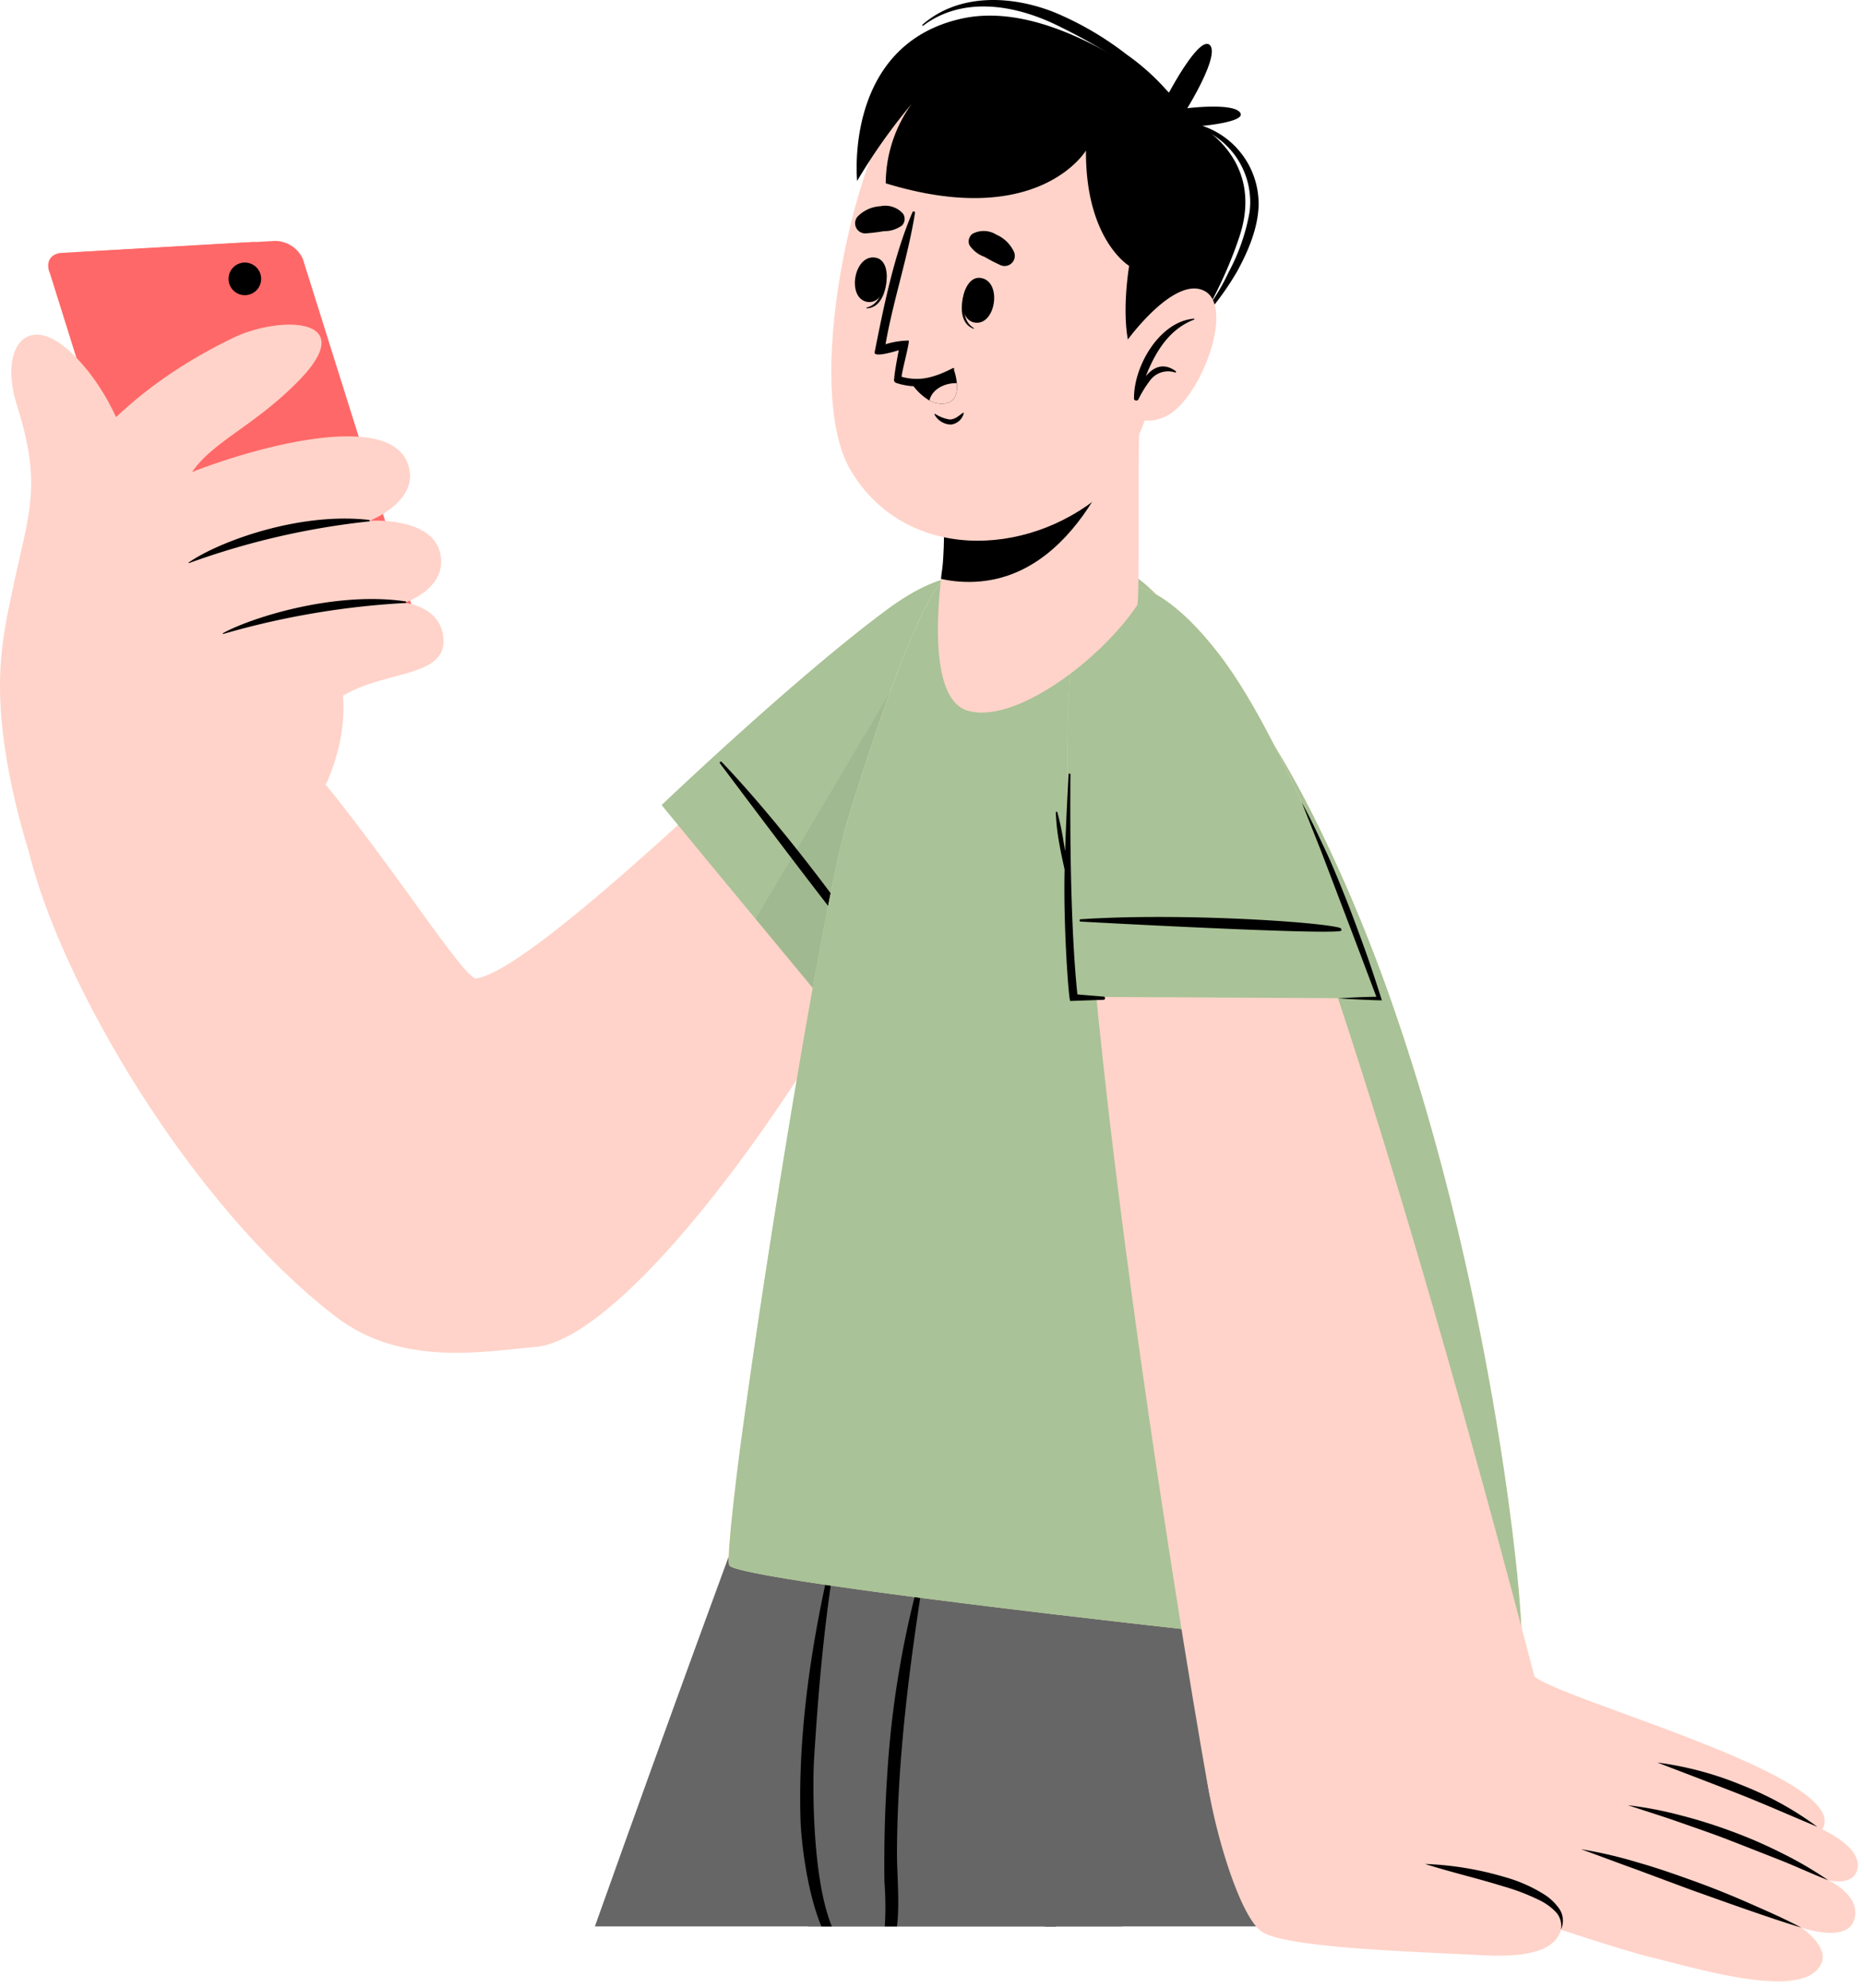 <svg xmlns="http://www.w3.org/2000/svg" width="287" height="306" fill="none"><path fill="#666" d="M91.596 296.571h81.18c9.71-34.06 17.52-60 17.52-60h-76.97s-9.51 25.69-21.73 60Z"/><path fill="#000" d="M160.886 296.571h1.67c4.81-16.05 9.81-32 14.71-48.07.07-.21-.26-.31-.34-.1-1 2.78-2 5.56-3 8.35-4.68 13.16-8.97 26.46-13.04 39.82Z"/><path fill="#666" d="M115.086 236.601c.09 1.61 4.38 16.34 6.6 38.38.81 8.13 1.73 15.78 2.71 21.59h107.73c10.66-32.94-5.16-60-5.16-60s-111.89-.04-111.88.03Z"/><path fill="#000" d="M136.616 273.081c-.38 5.53-.51 11.07-.44 16.6.175 2.292.195 4.594.06 6.89h1.87c.45-3.51 0-7.88 0-11.33.06-14.29 1.88-28.42 4.08-42.52a.262.262 0 0 0-.058-.175.268.268 0 0 0-.462.065 150.344 150.344 0 0 0-5.05 30.47ZM123.256 280.221c.1 2.94.9 10.77 3.21 16.35h1.61c-3.13-7.63-2.95-22.52-2.72-26 .65-10.2 1.44-19.78 3.17-30.52.06-.34-.5-.36-.57-.05-3.05 12.96-5.12 26.92-4.7 40.22ZM225.476 250.901c3.12 13.49 1.6 28-1.38 41.35-.31 1.45-.66 2.89-1 4.32h1.62c4.41-18.61 5.76-37.87-2-55.92-.1-.22-.43 0-.34.19a69.16 69.16 0 0 1 3.1 10.06Z"/><path fill="#FF6868" d="m46.626 39.85 17.7 56.34c.71 1.64-.06 3.06-1.7 3.15l-29.48 1.681a4.753 4.753 0 0 1-4.26-2.8l-17.66-56.3c-.71-1.65.06-3.06 1.7-3.15l29.4-1.68a4.75 4.75 0 0 1 4.3 2.76Z"/><path fill="#FF6868" d="m43.126 40.06 17.66 56.3c.71 1.64-.06 3.05-1.71 3.15l-29.47 1.681a4.783 4.783 0 0 1-4.27-2.8L7.686 42.08c-.71-1.64.05-3 1.7-3.14l29.48-1.69a4.78 4.78 0 0 1 4.26 2.81Z"/><path fill="#000" d="M35.196 43.13a2.51 2.51 0 1 0 5.005-.396 2.51 2.51 0 0 0-5.005.397Z"/><path fill="#FFD3C9" d="M146.596 120.961c-14.33 36.61-48.72 85.19-64.2 86.41-7.36.59-20.4 3.22-30.63-4.61-22.32-17.08-42.29-51.26-47.22-71.25-1.76-7.11 32.22-25 37.78-19.49 13 12.92 28.85 38.91 31 38.61 7.88-1.12 37.18-29 57.61-48.59 24.8-23.8 21.39 4.33 15.66 18.92ZM1.226 94.39c2.74-14.86 5.72-18.25 1.38-32-2.85-9 1.69-14.73 8.68-7.79 11.44 11.34 11.93 31.25 10.11 38.2l-20.17 1.59Z"/><path fill="#FFD3C9" d="M6.666 137.671s-7.86-19.93-6.51-36c.94-11.14 5.68-35.16 35.75-49.66 7.13-3.44 19.73-3.28 10.12 6.57-6.82 7-13.27 9.37-16.5 14.16 0 0 16 2.1 19.18 9.38a147.46 147.46 0 0 1 6.91 19.61 30.617 30.617 0 0 1-3.55 1.63s2.75 6.91-1.82 17.27l-43.58 17.04Z"/><path fill="#FFD3C9" d="M2.746 91.13c4.21-4.08 13.28-12.57 23.12-16.94 10.92-4.85 33.28-11.25 36.78-3.15 2.56 5.94-5.76 9.14-5.76 9.14s9.8-.7 10.94 5.17c1 5.35-5.54 7.44-5.54 7.44s6 .6 6 5.95c0 6.431-12.59 4.121-18.21 10.651-1.24 1.46-47.33-18.26-47.33-18.26Z"/><path fill="#000" d="M29.066 86.59c4.59-3.19 16.87-7.75 27.62-6.56.25 0 .36.22.13.24a117.757 117.757 0 0 0-27.71 6.42c-.06.03-.09-.07-.04-.1ZM34.326 97.48c4.24-2.35 17.1-6.48 28-4.91.24 0 .34.24.11.26a125.465 125.465 0 0 0-28 4.75.075.075 0 0 1-.13-.046c0-.02.007-.039.02-.053Z"/><path fill="#A9C297" d="m101.866 123.941 5.46 6.63 1.13 1.38 21.87 26.42s19.79-32.32 23.79-50.7c2.39-11 .67-17.55-4.14-18.74a6.5 6.5 0 0 0-1.09-.16c-3.11-.27-7.29 1.37-12.29 5.06-14.08 10.4-34.73 30.11-34.73 30.11Z"/><path fill="#000" d="M134.576 147.381c-1.18-2.78-13.33-19.47-23.45-30.07a.168.168 0 0 0-.119-.058.17.17 0 0 0-.126.043.17.17 0 0 0-.058.119.172.172 0 0 0 .043.126c1 1.3 21 28.11 23.36 30.14.19.17.43-.1.35-.3Z"/><path fill="#000" d="m116.326 141.481 14 16.88s19.79-32.31 23.79-50.69c2.76-12.68.07-19.42-6.5-18.91l-31.29 52.72Z" opacity=".05"/><path fill="#FEE3C5" d="M112.326 241.041c2.8 3 121.19 15.65 121.87 14.83 1.81-2.21-9.08-121.86-57.58-165.69-8.55-7.72-23.65-5.52-30.65-1.55-3.49 2-9.57 18.52-15.52 37.83-4.5 14.75-19.84 112.64-18.12 114.58Z"/><path fill="#A9C297" d="M112.326 241.041c.62.67 7 1.83 16.53 3.21l1.08.15c4.82.69 10.38 1.43 16.38 2.18l1.3.17c17.13 2.15 37.56 4.45 54.28 6.21l.54.05c18 1.9 31.53 3.14 31.76 2.86.23-.28.23-5.27-.56-13.13 0-.33-.07-.68-.1-1-1.89-18.17-7.13-51.18-17.79-83.11-.17-.52-.35-1-.52-1.55a248.475 248.475 0 0 0-11.27-27.9c-.13-.27-.25-.53-.39-.8a149.917 149.917 0 0 0-15.2-25.24c-.2-.26-.39-.51-.6-.75a91.99 91.99 0 0 0-11.15-12.19 18.175 18.175 0 0 0-3.77-2.59c-.31-.16-.63-.31-.95-.45a27.55 27.55 0 0 0-13.51-2l-1.14.12a30.605 30.605 0 0 0-11.28 3.38c-1.37.79-3.15 3.81-5.16 8.4-.1.2-.19.42-.28.64-3 7-6.59 17.44-10.08 28.79-1.23 4-3.28 14.2-5.55 26.92l-.15.86c-.79 4.39-1.6 9.09-2.41 13.93-.12.69-.24 1.37-.35 2.06-1.65 9.88-3.3 20.26-4.77 29.94-.05.39-.11.79-.18 1.17-1.24 8.28-2.34 16-3.19 22.39-.06.51-.12 1-.19 1.5-1.13 9.18-1.71 15.31-1.33 15.78Z"/><path fill="#FFD3C9" d="M188.136 106.851c19.49 40.57 45.58 141.39 49.41 156.21 2.61 10.06-49.92 20.25-51.31 13.26-1.6-8-21.69-126-19.69-168.5 1.09-23.26 14.85-14.97 21.59-.97Z"/><path fill="#FFD3C9" d="M185.586 271.671c.62 7.64 5 23.18 8.68 25.71 3.68 2.53 23.87 3.09 34 3.63 10.13.54 12.31-2.16 12.33-5.69.02-3.53-21.27-5.29-21.27-5.29s28 9.65 35.09 11.35c7.09 1.7 23.34 6.73 26 .93 1.28-2.62-3.09-5.56-3.09-5.56s6.81 2.38 8.09-1c1.46-3.85-3.93-6.29-3.93-6.29s4.28 1.1 4.54-2.09c.6-7.11-26.26-12-26.26-12s20.18 11.17 21.15 5.39c1.34-8-40.63-19.06-44.86-22.8a82.05 82.05 0 0 1-8.53-9.21l-41.94 22.92Z"/><path fill="#000" d="M240.326 297.081a3.115 3.115 0 0 0-.82-2.77 8.87 8.87 0 0 0-2.39-1.73 33.22 33.22 0 0 0-5.71-2.19c-3.95-1.23-8-2.16-12-3.43 4.225.154 8.412.85 12.46 2.07a22.847 22.847 0 0 1 5.86 2.6 7.989 7.989 0 0 1 2.38 2.27 3.25 3.25 0 0 1 .22 3.18ZM277.326 296.751c-2.89-.87-5.73-1.85-8.56-2.83s-5.65-2-8.47-3l-8.43-3.14c-2.81-1-5.61-2.08-8.45-3.09a67.903 67.903 0 0 1 8.8 2.05c2.9.82 5.74 1.82 8.57 2.84 2.83 1.02 5.62 2.14 8.37 3.35 2.75 1.21 5.5 2.4 8.17 3.82ZM250.656 277.921c2.747.324 5.467.846 8.14 1.56a78.082 78.082 0 0 1 7.92 2.49 72.153 72.153 0 0 1 7.61 3.31 58.107 58.107 0 0 1 7.16 4.18c-2.57-1-5.06-2.18-7.61-3.18-2.55-1-5.09-2-7.66-3-2.57-1-5.15-1.87-7.73-2.78-2.58-.91-5.21-1.72-7.83-2.58ZM255.196 271.351a51.059 51.059 0 0 1 12.91 3.44 50.795 50.795 0 0 1 11.71 6.45c-4.13-1.72-8.14-3.51-12.24-5.12-4.1-1.61-8.25-3.18-12.38-4.77Z"/><path fill="#FEE3C5" d="m165.536 153.461 46.82.23s-12.71-37.63-24.81-53.18c-12.1-15.55-21.81-13.5-22.89 4.8-1.08 18.3.88 48.15.88 48.15Z"/><path fill="#A9C297" d="M164.656 105.311c-.06.83-.1 1.7-.13 2.57 0 .39 0 .78-.06 1.18-.66 18.33 1.06 44.4 1.06 44.4l12.72.07h1.27l32.83.18s-5.39-16-12.47-31.38c-.24-.51-.47-1-.73-1.54-3.61-7.72-7.63-15.17-11.59-20.26-12.11-15.57-21.81-13.51-22.9 4.78Z"/><path fill="#000" d="M206.326 142.851c-3-.92-24.61-2.35-39.93-1.33a.18.18 0 1 0 0 .36c1.69.1 36.73 2 39.93 1.46.31-.01.26-.38 0-.49Z"/><path fill="#000" d="M162.566 125.081a.119.119 0 0 1 .12-.12.119.119 0 0 1 .12.12 41.97 41.97 0 0 1 1 4.84c.07.37.12.75.19 1.12.13-4 .32-7.89.53-11.81 0-.18.3-.18.29 0-.12 13.59.24 26 1.07 33.86l4.06.34a.253.253 0 0 1 .144.086.255.255 0 0 1 0 .317.255.255 0 0 1-.144.087l-5.16.18c-.22 0-1.08-11.32-.87-20.24-.28-1.29-.58-2.57-.79-3.87a32.28 32.28 0 0 1-.56-4.91ZM206.026 153.701c2.11.13 4.22.24 6.32.3h.42l-.13-.41c-.82-2.58-1.66-5.15-2.58-7.69-.92-2.54-1.85-5.09-2.85-7.6s-2-5-3.17-7.48c-1.17-2.48-2.29-4.91-3.6-7.28l3 7.56 2.88 7.56 2.88 7.57 2.87 7.62.28-.4c-2.1.01-4.21.12-6.32.25Z"/><path fill="#FFD3C9" d="M148.846 109.361c7.12 2.35 20.56-7.66 26.27-16.22.39-.59 0-25.47.4-30.4.09-1-31.67 4.82-31.67 4.82s2.15 10.62 1.35 19.22c-.08.72-3.23 20.31 3.65 22.58Z"/><path fill="#000" d="M143.836 67.55c0 .15.15.77.31 1.77.28 1.7.7 4.45.95 7.57.309 3.279.332 6.578.07 9.86-.01.229-.037.456-.08.68v.11c-.07.4-.13.94-.2 1.58.987.222 1.99.365 3 .43 16.91 1.08 24.39-19.13 26.65-26.95l-.54.05c-.83.06-1.93.19-3.25.36l-1 .14c-2.11.3-4.63.7-7.25 1.12-.86.14-1.72.27-2.6.43-1.88.33-3.78.65-5.54.94-.76.15-1.51.28-2.21.4s-1.55.27-2.26.39l-1 .18-.49.1-2.63.47-1.26.22c-.179.03-.356.07-.53.12h-.09l-.05.03Z"/><path fill="#FFD3C9" d="M181.596 26.49c3 11.13-3.86 42.76-11.93 49.6-11.72 9.91-30.37 10.28-38.68-3.66-8-13.51 1.63-54.59 10.6-60.75 13.22-9.07 35.57-1.63 40.01 14.81Z"/><path fill="#000" d="M177.006 57.45c-5.65-1.82-3.15-16.52-3.15-16.52s-6.74-4-6.65-17.76c0 0-7.28 12.27-30.83 5.05a21.003 21.003 0 0 1 4-12.23 89.091 89.091 0 0 0-8.4 11.86s-2.17-21 16.17-25c7.3-1.59 17.53.83 31.85 11.4 0 0 4.69-8.87 6.28-7.31 1.59 1.56-3.47 9.72-3.47 9.72s7.28-.9 8.18.75c.78 1.42-6.18 2-6.18 2s10 5.25 6 17.1c-3.59 10.84-11 21.85-13.8 20.94Z"/><path fill="#000" d="M182.926 18.85a12.68 12.68 0 0 1 10.86 12.81c-.11 3.53-1.64 7.09-3.32 10.15a43.792 43.792 0 0 1-6.85 8.9c-.14.15-.36-.1-.21-.25a33.52 33.52 0 0 0 5.75-8.52 30.91 30.91 0 0 0 3.24-9.3 12.168 12.168 0 0 0-9.54-13.44.182.182 0 0 1-.119-.205.182.182 0 0 1 .189-.144ZM162.496 1.96a48.664 48.664 0 0 1 11 6.45 35.475 35.475 0 0 1 8.56 8.55c.11.17-.11.37-.25.21-5.25-5.63-12.09-9.89-19-13.25-6.43-3.15-14.46-4.58-20.62 0a.106.106 0 0 1-.034.031.102.102 0 0 1-.09.003.103.103 0 0 1-.056-.07.118.118 0 0 1 .001-.046.105.105 0 0 1 .059-.067c5.68-4.92 13.86-4.47 20.43-1.81Z"/><path fill="#FFD3C9" d="M173.556 52.4s7.36-10.19 12-7.55c4.64 2.64-1 17.48-6.52 19.44a5.59 5.59 0 0 1-7.44-3.11l1.96-8.78Z"/><path fill="#000" d="M183.836 49.06c.09 0 .1.12 0 .15-3.87 1.5-5.95 5-7.42 8.71 1.16-1.4 2.73-2.16 4.62-.77.1.07 0 .23-.1.2a3.44 3.44 0 0 0-3.8 1.14 17.103 17.103 0 0 0-1.86 3c-.18.34-.8.15-.67-.25a.534.534 0 0 0 0-.08c.03-4.88 3.95-11.68 9.23-12.1ZM148.616 44.65c0-.07.14.13.13.22-.45 2.1-.6 4.59 1.19 5.63.011.005.02.013.026.023.007.01.01.021.01.033a.056.056 0 0 1-.01.033.056.056 0 0 1-.026.022c-2.31-.76-2.08-4.03-1.32-5.96Z"/><path fill="#000" d="M150.896 42.78c3.44.35 2.5 7.22-.69 6.9-3.19-.32-2.2-7.19.69-6.9ZM136.506 42.17c0-.08-.18.08-.19.17-.23 2.13-.85 4.54-2.87 5-.06 0-.07.12 0 .12 2.4-.02 3.19-3.23 3.06-5.29Z"/><path fill="#000" d="M134.906 39.69c-3.39-.73-4.6 6.1-1.46 6.77 3.14.67 4.3-6.16 1.46-6.77ZM154.116 40.85a26.368 26.368 0 0 1-2.53-1.31 4.547 4.547 0 0 1-2.33-1.82 1.47 1.47 0 0 1 .47-1.72 3.65 3.65 0 0 1 3.69.13 5.33 5.33 0 0 1 2.73 2.7 1.569 1.569 0 0 1-2.03 2.02ZM133.246 35.93a26.671 26.671 0 0 0 2.83-.34 4.62 4.62 0 0 0 2.82-.89 1.46 1.46 0 0 0 .16-1.78 3.631 3.631 0 0 0-3.49-1.17 5.27 5.27 0 0 0-3.51 1.58 1.567 1.567 0 0 0 .331 2.36c.257.163.556.246.859.24ZM148.216 63.58c-.58.43-1.18 1-2 1a5.593 5.593 0 0 1-2.21-.85c-.07 0-.15 0-.11.1a2.908 2.908 0 0 0 2.54 1.53 2.291 2.291 0 0 0 1.93-1.66c.09-.12-.04-.18-.15-.12Z"/><path fill="#000" d="M146.856 56.9a7.328 7.328 0 0 1-5.28 2.56 9.281 9.281 0 0 1-2.62-.24 3.502 3.502 0 0 1-.49-.12l-.46-.14a.528.528 0 0 1-.36-.53l.05-.22v-.19c.19-1.64.69-4.11.69-4.11-.64.22-3.88 1.17-3.72.32 1.4-7 2.95-14.84 5.82-21.54a.204.204 0 0 1 .25-.14.202.202 0 0 1 .14.25c-1.08 6.81-3.34 13.38-4.53 20.2a12.482 12.482 0 0 1 3.56-.57c.22.1-1.05 4.76-1.08 5.5a.534.534 0 0 0 0 .08c2.7.73 4.89.18 7.82-1.3.21-.13.36.04.21.19Z"/><path fill="#000" d="M140.036 58.52a8.664 8.664 0 0 0 3.07 3.14 3.86 3.86 0 0 0 2.33.47c1.76-.21 2-1.76 1.89-3.14a9.372 9.372 0 0 0-.48-2.15 11.24 11.24 0 0 1-6.81 1.68Z"/><path fill="#FFD3C9" d="M143.106 61.66a3.859 3.859 0 0 0 2.33.47c1.76-.21 2-1.76 1.89-3.14-1.85-.06-3.82.92-4.22 2.67Z"/></svg>